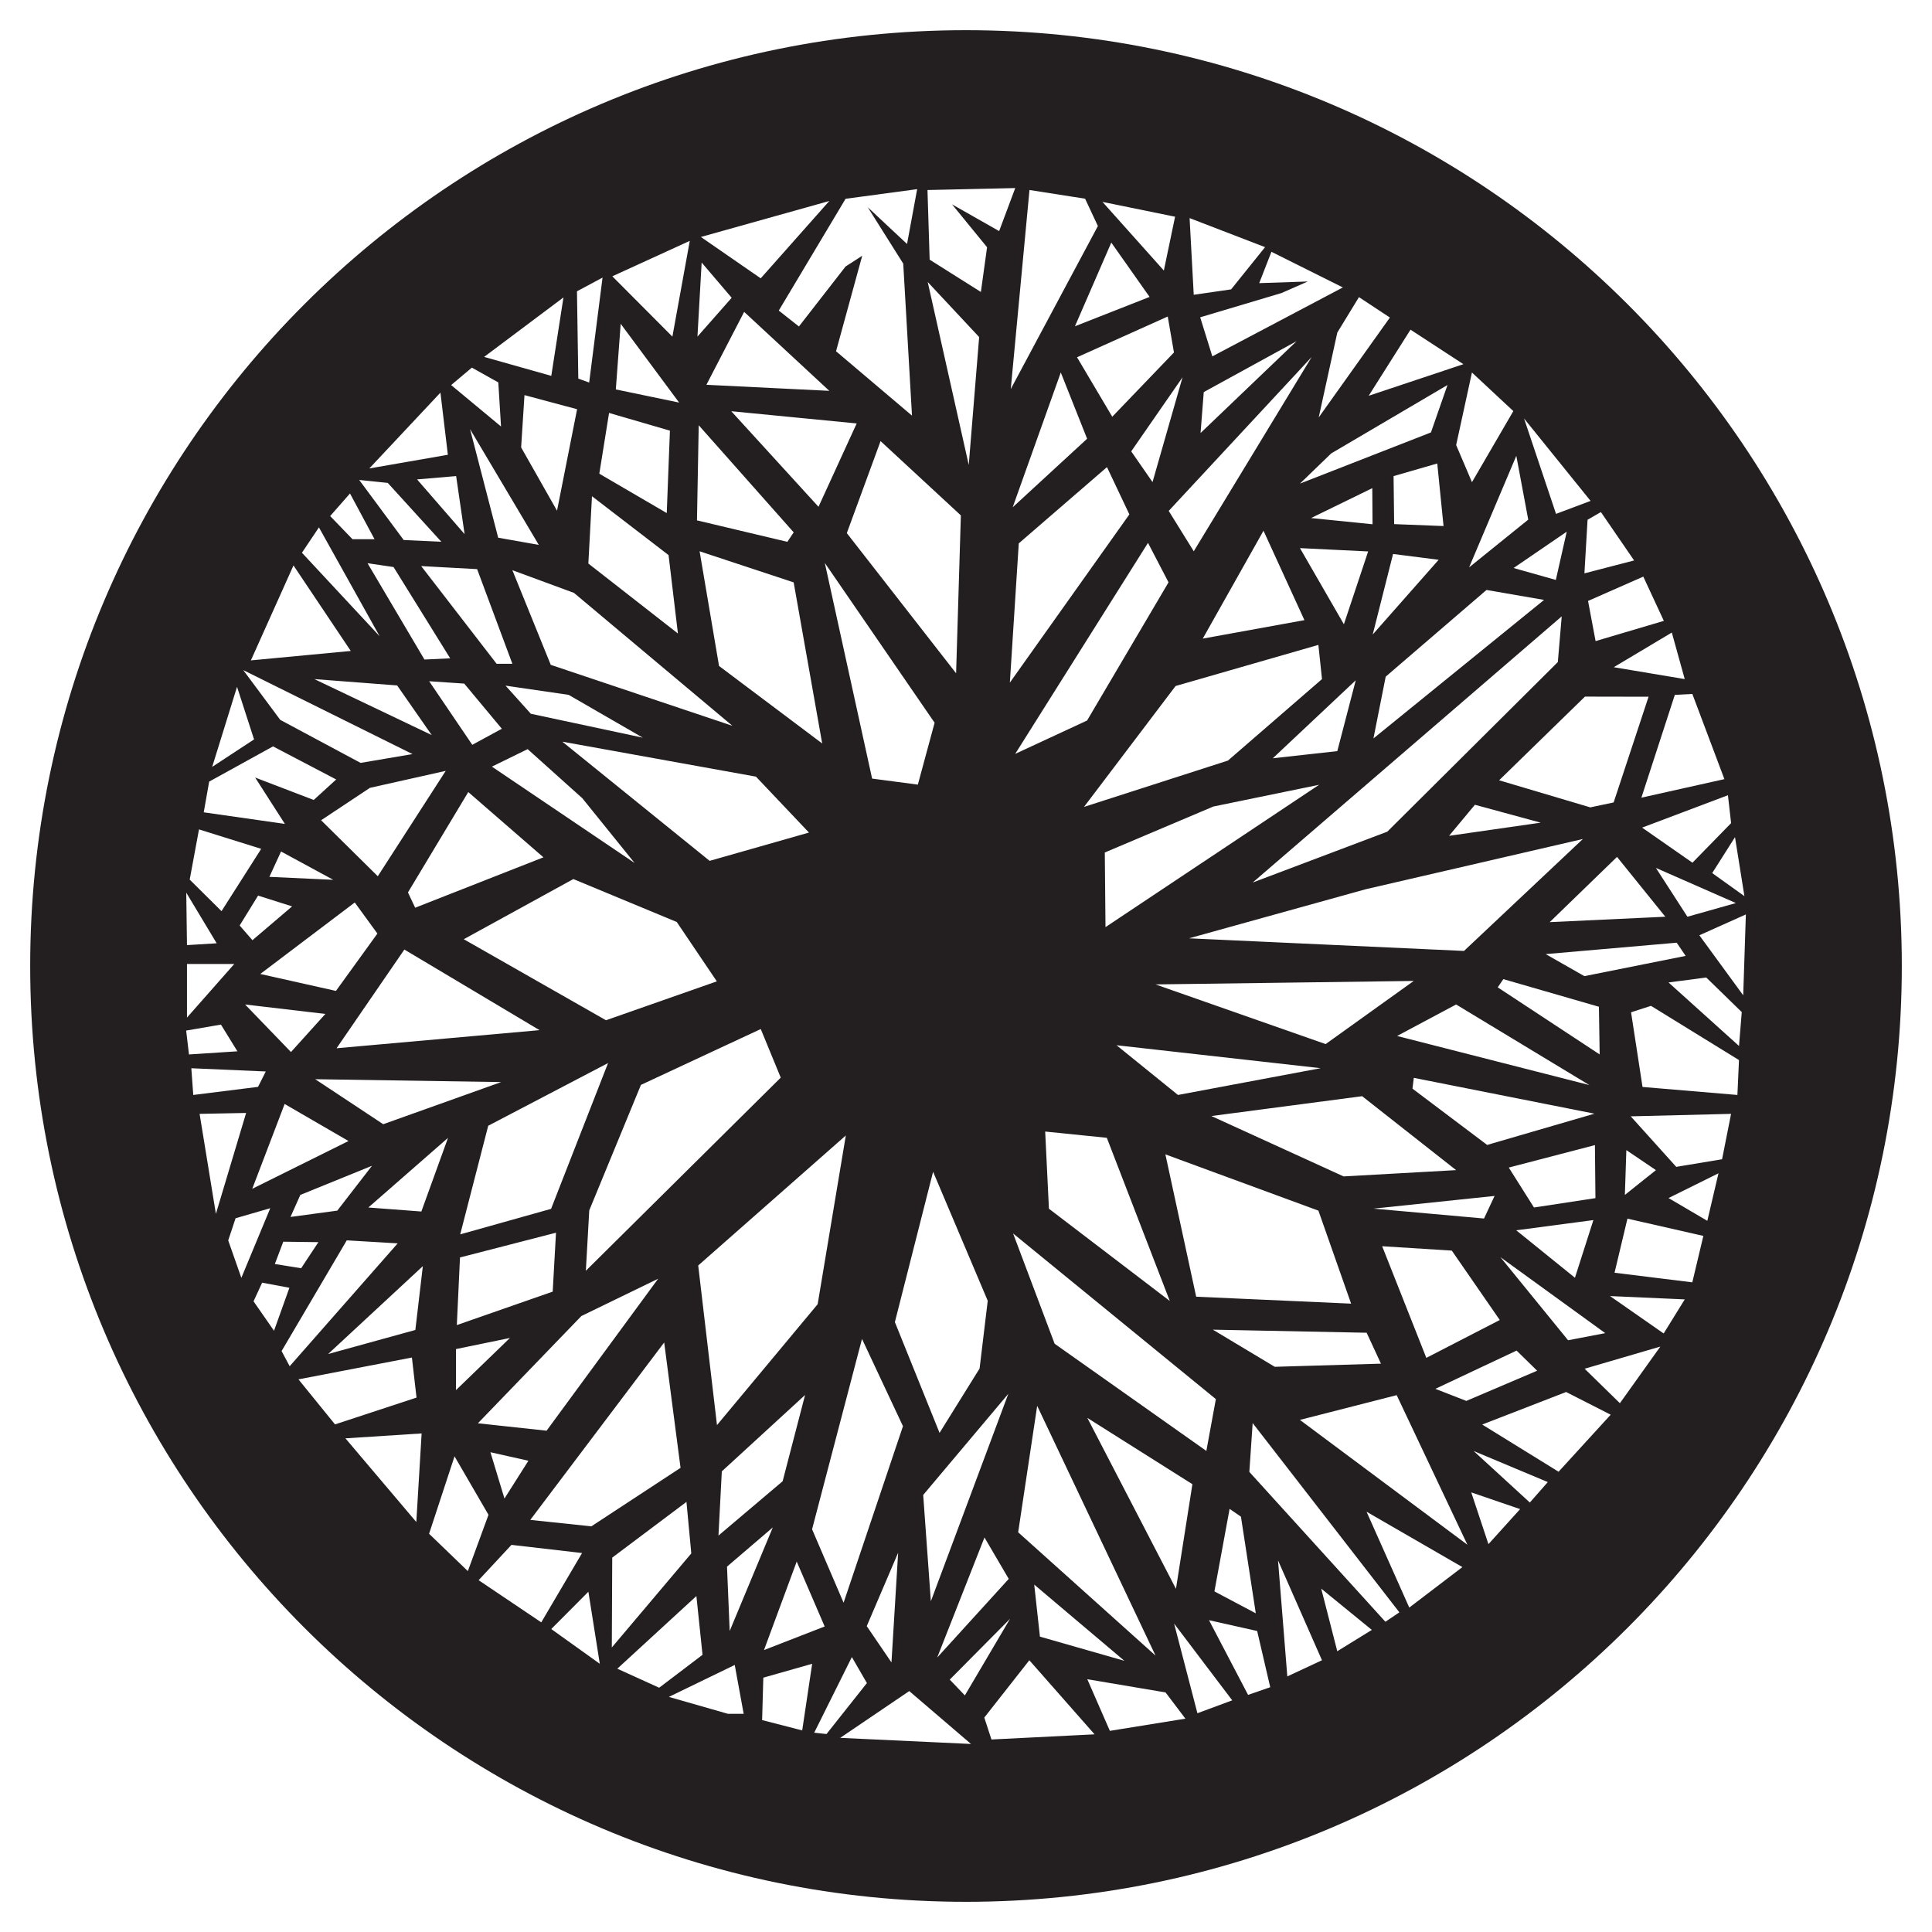 <svg xmlns="http://www.w3.org/2000/svg" width="64" height="64"><path d="M32 63c17.118 0 31-13.882 31-31C63 14.882 49.118 1 32 1 14.882 1 1 14.882 1 32c0 17.118 13.882 31 31 31zm1.483-50.113l.62-6.593 1.842.288.424.906-2.886 5.4zm5.071-3.925l-2.033-2.274 2.405.491-.372 1.783zm5.93.56l-4.324 2.283-.402-1.294 2.692-.803.872-.383-1.609.054.405-1.038 2.365 1.18zm-4.94.243l-.137-2.54 2.5.962-1.125 1.399-1.238.179zM25.2 9.22l-1.982-1.37 4.254-1.192-2.272 2.562zm7.294.452l-1.698-1.07-.072-2.307 2.907-.065-.533 1.425-1.56-.885 1.16 1.42-.205 1.482zm3.115 1.136l1.204-2.772 1.269 1.8-2.473.972zm-12.505.342l.139-2.453.995 1.167-1.134 1.286zm-7.067.673l2.628-1.97-.403 2.598-2.225-.628zm4.247-2.67l2.566-1.174-.576 3.172-1.99-1.998zm25.055 3.958l1.386-2.19 1.752 1.143-3.138 1.047zM19.96 9.196l-.443 3.476-.36-.13-.044-2.892.847-.454zm8.051-2.611l2.371-.319-.335 1.816-1.302-1.217 1.176 1.868.29 5.035-2.516-2.132.867-3.164-.552.357-1.545 1.986-.667-.527 2.213-3.703zm-4.61 6.161l1.25-2.415 2.821 2.616-4.07-.2zm20.283 1.082l.616-2.811.717-1.174 1.025.676-2.358 3.309zM20.4 12.899l.161-2.173 1.936 2.61L20.4 12.9zm19.37 1.445l.106-1.356 3.075-1.686-3.18 3.042zm-24.825-1.588l.686-.578.876.49.09 1.46-1.652-1.372zm21.9 1.049l-1.167-1.97 3.005-1.35.206 1.191-2.044 2.129zm-18.393 3.113l-1.189-2.097.111-1.732 1.743.467-.665 3.362zm-6.218-1.4l2.356-2.512.246 2.059-2.602.453zM30.73 9.34l1.706 1.826-.345 4.236-1.36-6.063zm7.449 6.63l-.706-1.018 1.7-2.454-.994 3.473zm-4.632.833l1.593-4.464.872 2.195-2.465 2.27zm15.214-.83l-.524-1.23.523-2.403 1.371 1.278-1.37 2.355zm-5.698.047l1.035-1 3.852-2.266-.548 1.571-4.339 1.695zm-15.949.768l-2.89-3.166 4.155.405-1.265 2.761zm-7.261-1.096l.323-2.013 2.016.587-.105 2.73-2.234-1.304zm31.693 1.332l-1.06-3.161 2.204 2.73-1.144.43zm-8.115.137l2.028-.99.008 1.196-2.035-.206zm-29.615-1.28l1.294-.11.28 1.922-1.574-1.812zm32.367 1.481l-.019-1.59 1.447-.418.208 2.072-1.635-.064zm2.483 1.433L50.23 15.1l.395 2.114-1.96 1.582zm-22.583-.846l-2.995-.711.058-3.151 3.146 3.548-.21.314zm-12.71-.06l-1.474-1.99.946.098 1.775 1.95-1.246-.058zm-1.696-.027l-.74-.767.657-.748.813 1.515h-.73zm27.868.4l-.83-1.338 4.737-5.099-3.907 6.436zm-21.697-.212l-1.345-.238-.932-3.596 2.277 3.834zm34.638.943l.104-1.775.442-.255 1.1 1.603-1.646.427zm-2.346-.177l1.76-1.203-.361 1.598-1.399-.395zm-16.687 3.797L33.748 18l2.922-2.526.742 1.566-3.96 5.574zm-10.995-1.627l-2.968-2.318.12-2.23 2.537 1.95.31 2.598zm22.06-.306l-1.455-2.523 2.259.11-.804 2.413zM10.002 18.31l.563-.84 2.01 3.605-2.573-2.765zm35.471 2.709l.674-2.668 1.51.193-2.184 2.475zm-5.63.136l2.012-3.574 1.356 2.962-3.369.612zm13.013.082l-.25-1.33 1.83-.806.681 1.466-2.261.67zm-36.405.752l-2.499-3.237 1.853.101 1.168 3.136h-.522zm-2.39-.14l-1.886-3.192.862.127 1.876 3.024-.851.04zm-5.75.027l1.411-3.145 1.898 2.833-3.308.312zm23.361.427l-3.62-4.643 1.118-3.048 2.66 2.461-.158 5.23zm21.785-.2l1.924-1.149.428 1.542-2.352-.394zm-35.212-.078l-1.272-3.137 2.04.752 5.25 4.404-6.018-2.02zm5.574.036l-.644-3.799 3.116 1.03.945 5.336-3.417-2.567zm-6.235 1.583l-.837-.931 2.09.305 2.456 1.418-3.71-.792zm-3.283.706l-3.887-1.854 2.742.21 1.145 1.644zm19.329.623l4.399-6.99.68 1.308-2.698 4.577-2.381 1.105zm-17.985-.3l-1.428-2.106 1.161.078 1.246 1.496-.979.532zm29.852-.211l.406-2.047 3.34-2.872 1.906.33-5.652 4.589zm-3.334.657l2.748-2.584-.611 2.347-2.137.237zm-30.218.153l-2.662-1.426-1.225-1.648 5.607 2.782-1.72.292zm-4.916.132l.823-2.652.564 1.742-1.387.91zm21.861.389l-1.567-7.145 3.637 5.294-.555 2.05-1.515-.2zm25.483.631l1.108-3.406.58-.03 1.062 2.822-2.75.614zm-18.464.306l3.034-4.005 4.73-1.362.12 1.133-3.116 2.699-4.768 1.535zm16.77.015l-3.019-.897 2.844-2.772 2.107.004-1.157 3.502-.776.164zm-31.66 1.84l-4.724-3.189 1.184-.58 1.811 1.626 1.73 2.143zM9.437 27.293l-2.688-.384.18-1.017 2.115-1.167 2.093 1.096-.745.679-1.94-.743.985 1.536zm38.565.395l.856-1.029 2.18.593-3.036.436zm-21.204-.108l-3.29.937-4.88-3.948 6.414 1.158 1.756 1.853zm30.547-.313l-1.28 1.311-1.668-1.162 2.843-1.073.105.924zm-44.83 1.76l-1.878-1.855 1.618-1.074 2.51-.562-2.25 3.49zm28.982.208l10.237-8.817-.129 1.514-5.65 5.619-4.458 1.684zm15.977-1.503l.312 1.954-1.067-.764.755-1.19zm-48.55 1.315l.386-.84 1.73.938-2.116-.098zm27.697 1.665l-.023-2.472 3.596-1.523 3.503-.72-7.076 4.715zm-22.868-.642l-.239-.507 1.998-3.325 2.49 2.162-4.25 1.67zm-6.415.113l-1.054-1.045.308-1.663 2.061.644-1.315 2.064zm48.56.185l-1.044-1.617 2.65 1.164-1.606.453zm-4.562.179l2.23-2.161 1.6 1.982-3.83.179zm-42.973.599l-.424-.488.61-.99 1.127.357-1.313 1.12zm-2.169.161l-.024-1.736 1.008 1.677-.984.06zm46.29 1.029l-1.281-.73 4.34-.378.296.437-3.354.671zm3.81-1.354l1.54-.69-.088 2.679-1.453-1.989zm-45.166 1.843l-2.506-.561 3.13-2.368.75 1.03-1.374 1.9zm-4.934.882v-1.773H7.76l-1.565 1.773zm13.88.09l-4.711-2.684 3.63-1.993 3.425 1.422 1.328 1.967-3.672 1.288zm23.84.79l-5.636-1.977 8.554-.115-2.919 2.092zm13.693.062l-2.335-2.104 1.25-.164 1.176 1.146-.091 1.122zm-46.458.076l2.246-3.27 4.478 2.67-6.724.6zm-1.51.125l-1.52-1.575 2.659.313-1.139 1.262zm43.353.08l-3.378-2.223.186-.272 3.166.915.025 1.58zm-46.732 0l-.093-.791 1.152-.198.545.885-1.604.104zm40.021-.612l1.955-1.043 4.413 2.669-6.368-1.626zm8.13 1.69l-.38-2.475.66-.213 2.915 1.796-.052 1.156-3.142-.265zm-15.389.264l-2.035-1.647 6.762.76-4.727.887zm-32.62 0l-.064-.885 2.466.107-.256.51-2.145.268zm4.041-.522l6.159.095-3.907 1.396-2.252-1.49zm38.821 2.177l-2.474-1.864.044-.358 5.985 1.187-3.555 1.035zm6.264.727L54.02 36.98l3.324-.082-.298 1.504-1.52.252zm-11.02.316l-4.38-2 4.995-.657 3.113 2.449-3.727.208zm-36.152.411l1.073-2.81 2.116 1.227-3.19 1.583zm-1.204.829l-.54-3.312 1.541-.03-1.001 3.342zm46.674-.629l.049-1.482.98.663-1.028.82zM50.815 40l-.835-1.323 2.854-.744.017 1.757-2.036.31zm-38.613 0l2.639-2.307-.883 2.44-1.756-.133zm43.07-.313l1.655-.82-.37 1.574-1.285-.754zm-9.772.35l4.01-.42-.35.748-3.66-.328zm-35.877.276l.326-.73 2.374-.965-1.15 1.486-1.55.209zm5.622.577l.928-3.598 3.97-2.077-1.888 4.83-3.01.845zm-7.25 1.44L7.56 41.09l.244-.734 1.149-.333-.957 2.305zm44.177-.003l-1.945-1.572 2.556-.338-.611 1.91zm-13.42.77l-4.005-3.057-.124-2.556 2.042.207 2.086 5.406zm-19.345-1.001l.113-2.001 1.712-4.157 3.969-1.85.662 1.61-6.456 6.398zm-10.303-.223l.28-.74 1.163.015-.571.864-.872-.14zm44.38.288l.427-1.792 2.515.572-.366 1.538-2.576-.318zm-8.727 1.024l-5.132-.23-1.02-4.715 5.069 1.864 1.083 3.08zm-35.17-.526l-.51 1.424-.678-.975.285-.618.902.169zm43.747.275l2.476.11-.699 1.129-1.777-1.239zm-38.201.961l.105-2.24 3.18-.82-.109 1.952-3.176 1.108zm-4.265.96l3.139-2.912-.248 2.114-2.891.797zm36.381.126l-1.463-3.698 2.307.145 1.589 2.299-2.433 1.254zm4.696-.583l-2.242-2.753 3.473 2.517-1.231.236zm-42.617.358l2.159-3.668 1.687.1-3.578 4.07-.268-.502zm32.9.521l-2.05-1.23 5.094.102.474 1.024-3.518.104zm8.011-.537l.681.667-2.346 1-1.026-.4 2.691-1.267zm3.422 1.743l-1.168-1.142 2.508-.734-1.34 1.876zm-38.556-.436v-1.357l1.787-.368-1.784 1.725zm-4.007 1.138l-1.211-1.492 3.758-.723.153 1.327-2.7.888zm12.653.023l-.622-5.287 4.89-4.307-.933 5.59-3.335 4.004zm-7.92-.06l3.428-3.553 2.543-1.235-3.696 5.034-2.276-.246zm15.293.318l-1.48-3.67 1.266-4.98 1.81 4.274-.27 2.244-1.326 2.132zm8.838.598l-5.026-3.551-1.376-3.653 6.717 5.487-.315 1.717zm11.67.69L49.1 47.19l2.78-1.078 1.476.752-1.725 1.888zm-.954 1.019l-1.862-1.707 2.457 1.03-.595.677zm-33.967-.132l-.465-1.534 1.258.282-.793 1.252zm-5.268-1.994l2.524-.163-.176 2.935-2.348-2.772zm8.146 2.915l-2.023-.213 4.436-5.878.542 4.153-2.955 1.938zm29.718.59l-.57-1.715 1.619.554-1.05 1.162zM23.8 50.868l.111-2.127 2.758-2.53-.743 2.857-2.126 1.8zm24.81.304l-5.549-4.136 3.206-.82 2.343 4.956zm-33.112.873l-1.284-1.237.843-2.565 1.125 1.937-.684 1.865zm23.457.587l-2.935-5.662 3.48 2.196-.545 3.466zm-8.119.412l-.254-3.522 2.82-3.35-2.566 6.872zm-10.569 1.531l.014-2.977 2.459-1.846.16 1.707-2.633 3.116zm26.417-1.322l-1.415-3.175 3.175 1.834-1.76 1.341zm-6.455-.536l.503-2.733.376.258.492 3.201-1.371-.726zm-12.284.375l-1.044-2.433 1.654-6.306 1.357 2.892-1.967 5.847zm17.948.631l-4.507-4.964.11-1.618 4.86 6.27-.463.312zm-30.038-1.377l1.088-1.17 2.339.27-1.352 2.296-2.075-1.396zm8.317 1.683l-.089-2.132 1.517-1.299-1.428 3.43zm9.556-3.27l.63-4.189 3.92 8.273-4.55-4.084zm-15.467 3.205l1.23-1.236.378 2.387-1.608-1.151zm27.183.029l-1.145.706-.532-2.074 1.677 1.368zm-20.136.668l1.084-2.932.926 2.15-2.01.782zm5.738.247l1.566-3.977.804 1.372-2.37 2.605zm-10.597.37l2.62-2.407.203 1.947-1.436 1.09-1.387-.63zm14-1.062l-.189-1.724 2.986 2.524-2.796-.8zm-4.918.854l-.819-1.202 1.04-2.432-.221 3.634zm13.113.464l-.308-3.844 1.456 3.308-1.148.536zm-1.3.611l-1.294-2.474 1.595.358.433 1.862-.734.254zm-9.382.018l-.5-.524 1.997-2.014-1.497 2.538zm7.704.59l-.772-2.969 1.925 2.542-1.153.427zm-15.553.019l-1.956-.56 2.182-1.058.296 1.618h-.522zm1.133.208l.04-1.405 1.618-.46-.33 2.207-1.328-.342zm11.52.357l-.748-1.711 2.593.438.657.869-2.502.404zm-9.794.06l1.247-2.505.498.862-1.338 1.688-.407-.044zm5.871.226l-.237-.726 1.492-1.899 2.161 2.454-3.416.171zm-5.01-.054l2.287-1.55 2.046 1.752-4.333-.202zm17.413-28.113l7.189-1.663-3.938 3.708-9.11-.418 5.859-1.627z" fill="#231f20" fill-rule="evenodd"/></svg>